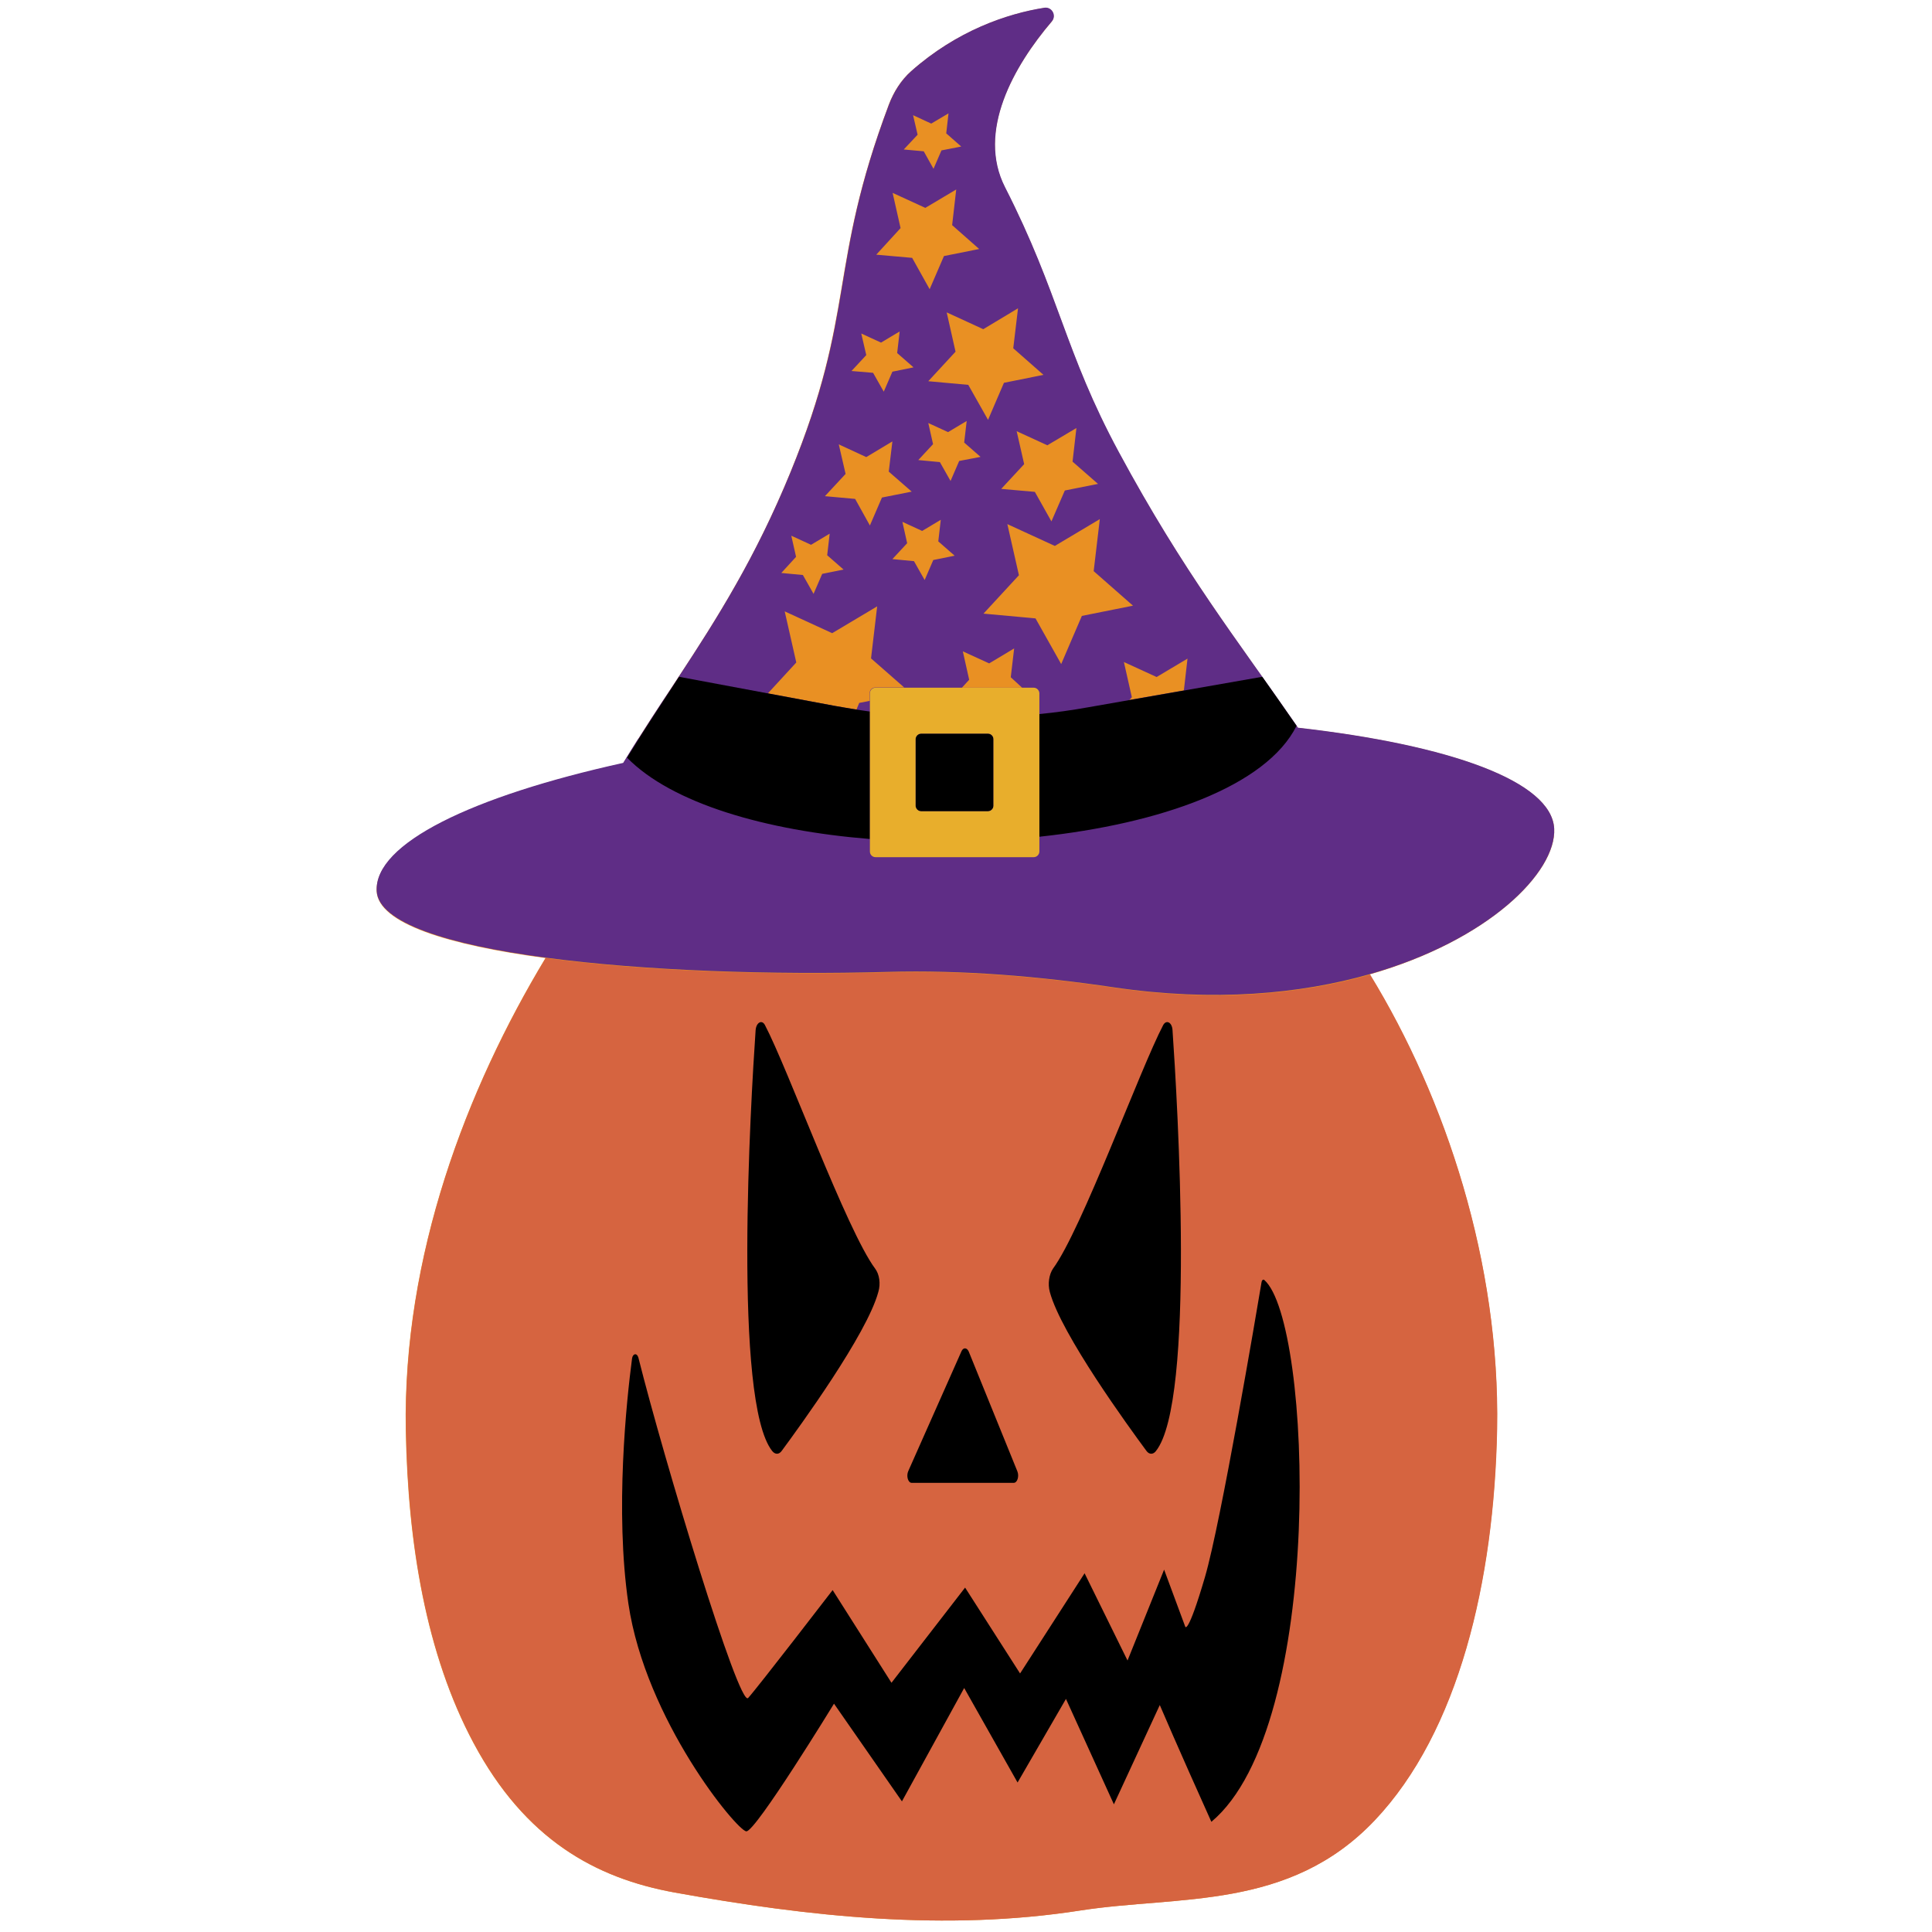 <?xml version="1.0" encoding="utf-8"?>
<!-- Generator: Adobe Illustrator 21.0.2, SVG Export Plug-In . SVG Version: 6.00 Build 0)  -->
<svg version="1.1" id="Layer_1" xmlns="http://www.w3.org/2000/svg" xmlns:xlink="http://www.w3.org/1999/xlink" x="0px" y="0px"
	 viewBox="0 0 850.4 850.4" enable-background="new 0 0 850.4 850.4" xml:space="preserve">
<g>
	<path fill="#E99023" d="M602.9,428.9c33.5,54.7,57.4,127.2,56,200.2c-1.3,66.6-16.8,133.1-53.9,172.2
		c-37.7,39.7-85.9,32.9-129.3,39.6c-59.4,9.3-119.7,2.8-178.9-7.9c-34.7-6.3-65.7-23.3-88.4-65.8c-20.9-39.1-28.9-87.8-29.8-137.6
		c-1.4-76.7,26.7-150.2,61.5-207.9c-42.8-5.7-73.5-15.2-74.3-29.3c-1.1-20.9,41.9-41.7,108.5-56.4c24-39.8,50.5-71.6,73.6-128.1
		c29.1-71.2,16.3-89.9,43.3-161.8c2.1-5.6,5.4-10.8,9.8-14.7c20.1-17.8,42.1-25.3,58.6-27.9c3.3-0.5,5.4,3.4,3.3,6
		c-16.8,19.7-33.1,48.5-20.6,73c24,47,26.2,72.3,50.1,116.6c29.1,53.8,53,83.7,78.9,121.3c67.1,7.6,111.7,23.6,112.8,44.4
		C685.1,383.9,655.3,413.9,602.9,428.9z"/>
	<path fill="#D66440" d="M659,629.1c-1.3,66.6-16.8,133.1-53.9,172.2c-37.7,39.7-85.9,32.9-129.3,39.6
		c-59.4,9.3-119.7,2.8-178.9-7.9c-34.7-6.3-65.7-23.3-88.4-65.8c-20.9-39.1-28.9-87.8-29.8-137.6c-1.4-76.8,26.7-150.2,61.5-207.9
		c43.8,5.9,100.3,7.7,150.6,6.3c33.4-0.9,66.6,1.9,99.7,6.8c44.1,6.5,82.1,2.9,112.6-5.8C636.5,483.6,660.3,556.1,659,629.1z"/>
	<path fill="#5F2D86" d="M684.1,364.7c-1.1-20.8-45.7-36.8-112.8-44.4c-0.2-0.3-0.4-0.5-0.5-0.8c0,0,0,0,0,0
		c-0.3-0.5-0.6-0.9-0.9-1.3c-25.3-36.6-48.9-66.3-77.4-119.2c-23.9-44.3-26.1-69.5-50.1-116.6c-12.5-24.5,3.8-53.3,20.6-73
		c2.2-2.6,0-6.5-3.3-6c-16.5,2.6-38.5,10.1-58.6,27.9c-4.5,4-7.7,9.2-9.8,14.7c-27,71.9-14.1,90.6-43.3,161.8
		c-15.5,37.8-32.5,64.6-49.2,90l0,0c-2.3,3.5-4.6,7.1-7,10.6c-3.6,5.5-7.2,11-10.7,16.6c0,0-0.1,0.1-0.1,0.1
		c-0.1,0.1-0.2,0.3-0.3,0.4c-2.1,3.4-4.3,6.8-6.4,10.3c-66.6,14.7-109.6,35.5-108.5,56.4c0.8,14,31.4,23.6,74.2,29.3
		c43.8,5.9,100.3,7.7,150.6,6.3c33.4-0.9,66.6,1.9,99.7,6.8c44.1,6.5,82.1,2.9,112.6-5.8C655.3,413.9,685.1,383.9,684.1,364.7z
		 M473.8,188.4l-1.7,14.8l11.2,9.8l-14.6,2.9l-5.9,13.6l-7.3-13l-14.8-1.3l10.1-10.9l-3.3-14.5l13.5,6.2L473.8,188.4z M448.1,135.7
		l-2.1,17.6l13.3,11.7l-17.4,3.5l-7,16.3l-8.7-15.4l-17.6-1.6l12-13l-3.9-17.3l16.1,7.4L448.1,135.7z M449.9,302.7h-26.5l3.2-3.5
		l-2.8-12.5l11.6,5.3l6.2-3.7l4.8-2.9l-1.5,12.7L449.9,302.7z M397.2,229.7l8.7,4l8.2-4.9l-1.1,9.5l7.2,6.3l-9.4,1.9l-3.8,8.8
		l-4.7-8.3l-9.5-0.9l6.5-7L397.2,229.7z M422.2,202.9l-3.8,8.8l-4.7-8.3l-9.5-0.9l6.5-7l-2.1-9.3l8.7,4l8.2-4.9l-1.1,9.5l7.2,6.3
		L422.2,202.9z M403.9,59.3l-2-8.6l8,3.7l7.6-4.5l-1,8.8l6.6,5.8l-8.7,1.7l-3.5,8.1l-4.3-7.7l-8.8-0.8L403.9,59.3z M396.4,100.4
		l-3.5-15.5l14.4,6.6l13.6-8.1l-1.8,15.7l11.9,10.5l-15.5,3.1l-6.3,14.6l-7.7-13.8l-15.8-1.4L396.4,100.4z M379.1,146.8l8.7,4
		l8.2-4.9l-1.1,9.5l7.2,6.3l-9.3,1.9l-3.8,8.8l-4.7-8.3l-9.5-0.8l6.5-7L379.1,146.8z M369.2,195.6l12.1,5.6l11.5-6.9l-1.6,13.3
		l10.1,8.8l-13.1,2.6l-5.3,12.3l-6.5-11.7l-13.3-1.2l9.1-9.8L369.2,195.6z M350.4,245.1l-2.1-9.3l8.7,4l8.2-4.9l-1.1,9.5l7.2,6.3
		l-9.4,1.9l-3.8,8.8l-4.7-8.3l-9.5-0.9L350.4,245.1z M377,312.3C377,312.3,377,312.3,377,312.3c-3.2-0.5-6.4-1-9.6-1.6l-29.4-5.5
		l0,0l12.5-13.6l-5.1-22.5l20.9,9.6l19.8-11.8l-2.7,22.9l14.6,12.8h-12.7c-1.4,0-2.5,1.1-2.5,2.5v3.4l-4.6,0.9L377,312.3z
		 M476.2,271.1l-4.6,10.7l-4.5,10.5l-11.3-20.1l-2.1-0.2l-20.8-1.9l15.6-16.9l-5.1-22.5l20.9,9.6l19.8-11.8l-2.7,22.9l17.3,15.2
		L476.2,271.1z M521.1,303.9L521.1,303.9l-24,4.2l0,0l1.1-1.2l-3.5-15.5l14.4,6.6l13.6-8.1L521.1,303.9z"/>
	<path d="M367.4,310.7c5.1,0.9,10.3,1.8,15.5,2.5v56.1c-45.8-3.7-87.1-15.6-106.9-35.8c7.5-12.2,15.2-23.8,22.9-35.6L367.4,310.7z
		 M434.8,322.9h-29.3c-1.4,0-2.5,1.1-2.5,2.5v29.2c0,1.4,1.1,2.5,2.5,2.5h29.3c1.4,0,2.5-1.2,2.5-2.5v-29.2
		C437.3,324,436.2,322.9,434.8,322.9z M555.6,297.9l-76.5,13.4c-7.2,1.3-14.4,2.3-21.6,3v54c53.1-5.7,99.8-22.1,113.2-48.8
		C565.6,312.1,560.6,305,555.6,297.9z"/>
	<path fill="#E8AE2C" d="M455,302.7h-69.6c-1.4,0-2.5,1.1-2.5,2.5v69.6c0,1.4,1.1,2.5,2.5,2.5H455c1.4,0,2.5-1.2,2.5-2.5v-69.6
		C457.5,303.9,456.4,302.7,455,302.7z M405.5,322.9h29.3c1.4,0,2.5,1.1,2.5,2.5v29.2c0,1.4-1.1,2.5-2.5,2.5h-29.3
		c-1.4,0-2.5-1.2-2.5-2.5v-29.2C403,324,404.2,322.9,405.5,322.9z"/>
	<path d="M278.2,598c0.3-2.3,2.2-2.6,2.8-0.4c11.2,44.7,44.3,154.2,48.3,149.8c4.2-4.6,37.2-47.5,37.2-47.5l25.9,40.8l32.4-41.9
		l24.2,37.8l28.4-44.1l18.9,38.4l16.1-40l9.3,25.1c0,0,1.1,4,8.7-21.9c7-24,22.7-116.6,24.9-129.8c0.1-0.8,0.7-1.3,1.2-0.9
		c21.1,18.5,27.1,196.4-23.3,238.5c-15-33.3-22.7-51.4-22.7-51.4l-20.2,43.7l-21.1-46.4l-21.3,36.8l-23.5-41.6L397,792.9l-29.9-43
		c0,0-34.5,56.4-38.6,56.2c-4.1-0.3-44.3-48.9-51.9-100.2C270.6,665,275.8,616.3,278.2,598z M401.3,652.7h44.9
		c1.6,0,2.5-2.9,1.6-5.1l-21.4-52.7c-0.8-1.8-2.4-1.9-3.2-0.1l-23.4,52.7C398.8,649.7,399.7,652.7,401.3,652.7z M462.1,568.7
		c5,18.6,34.9,59.6,42.5,69.9c1.2,1.7,3,1.7,4.2,0.1c17.4-21.8,9.5-153.4,7.3-185.3c-0.2-3.4-2.7-4.7-4.1-2.2
		c-10.1,19.2-35.9,90.1-48.5,107.2C461.8,560.9,461.1,565.1,462.1,568.7z M385.2,558.4c-12.6-17-38.4-88-48.5-107.2
		c-1.3-2.5-3.8-1.2-4.1,2.2c-2.2,31.9-10,163.5,7.3,185.3c1.3,1.6,3,1.6,4.2-0.1c7.6-10.3,37.5-51.3,42.5-69.9
		C387.7,565.1,387.1,560.9,385.2,558.4z"/>
</g>
</svg>
